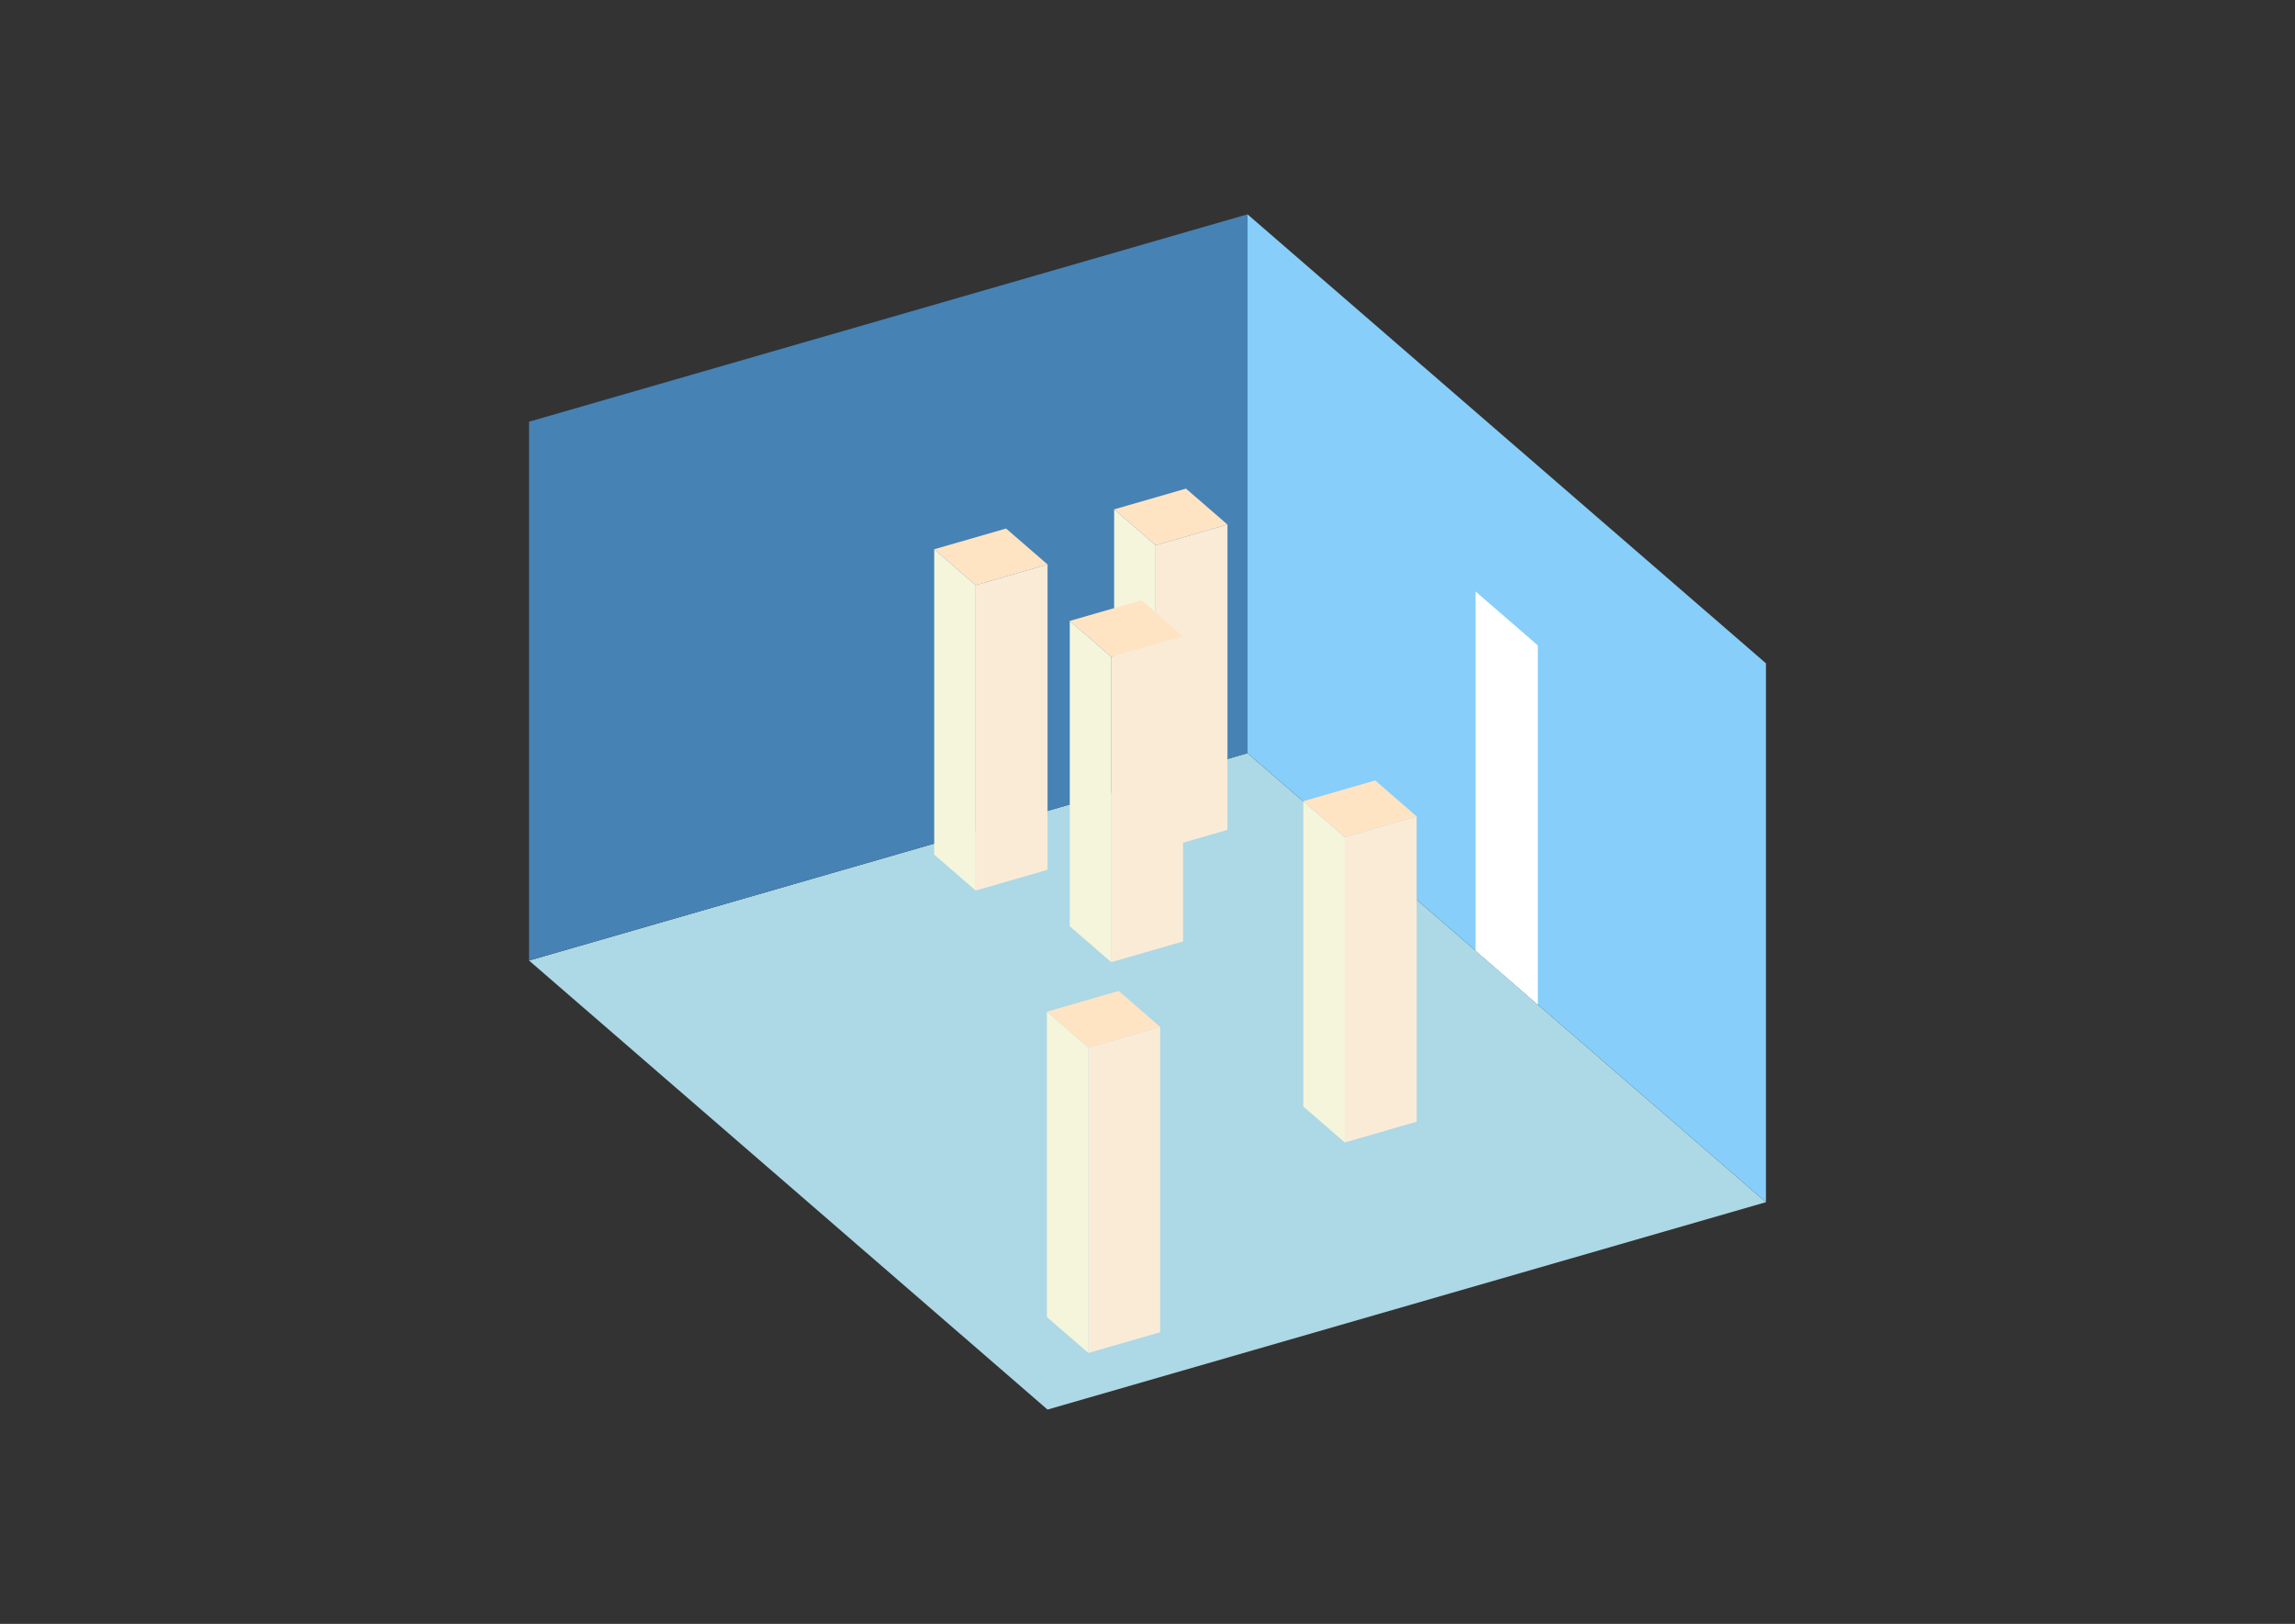 <?xml version="1.0" encoding="UTF-8"?>
<svg
  xmlns="http://www.w3.org/2000/svg"
  width="848"
  height="600"
  style="background-color:white"
>
  <rect width="100%" height="100%" fill="#333333" stroke="none"/>
  <polygon fill="lightblue" points="387.06,520.817 195.483,354.907 460.94,278.276 652.517,444.186" />
  <polygon fill="steelblue" points="195.483,354.907 195.483,155.814 460.94,79.183 460.94,278.276" />
  <polygon fill="lightskyblue" points="652.517,444.186 652.517,245.093 460.94,79.183 460.94,278.276" />
  <polygon fill="white" points="568.223,371.186 568.223,238.457 545.234,218.548 545.234,351.276" />
  <polygon fill="antiquewhite" points="496.909,422.121 496.909,309.302 523.454,301.639 523.454,414.458" />
  <polygon fill="beige" points="496.909,422.121 496.909,309.302 481.582,296.029 481.582,408.848" />
  <polygon fill="bisque" points="496.909,309.302 481.582,296.029 508.128,288.366 523.454,301.639" />
  <polygon fill="antiquewhite" points="402.142,499.9 402.142,387.081 428.688,379.418 428.688,492.237" />
  <polygon fill="beige" points="402.142,499.9 402.142,387.081 386.816,373.808 386.816,486.627" />
  <polygon fill="bisque" points="402.142,387.081 386.816,373.808 413.362,366.145 428.688,379.418" />
  <polygon fill="antiquewhite" points="427,314.292 427,201.472 453.546,193.809 453.546,306.628" />
  <polygon fill="beige" points="427,314.292 427,201.472 411.674,188.199 411.674,301.019" />
  <polygon fill="bisque" points="427,201.472 411.674,188.199 438.22,180.536 453.546,193.809" />
  <polygon fill="antiquewhite" points="410.602,355.511 410.602,242.692 437.147,235.029 437.147,347.848" />
  <polygon fill="beige" points="410.602,355.511 410.602,242.692 395.275,229.419 395.275,342.238" />
  <polygon fill="bisque" points="410.602,242.692 395.275,229.419 421.821,221.756 437.147,235.029" />
  <polygon fill="antiquewhite" points="360.52,329.039 360.52,216.22 387.066,208.557 387.066,321.376" />
  <polygon fill="beige" points="360.52,329.039 360.52,216.22 345.194,202.947 345.194,315.767" />
  <polygon fill="bisque" points="360.52,216.22 345.194,202.947 371.74,195.284 387.066,208.557" />
</svg>
